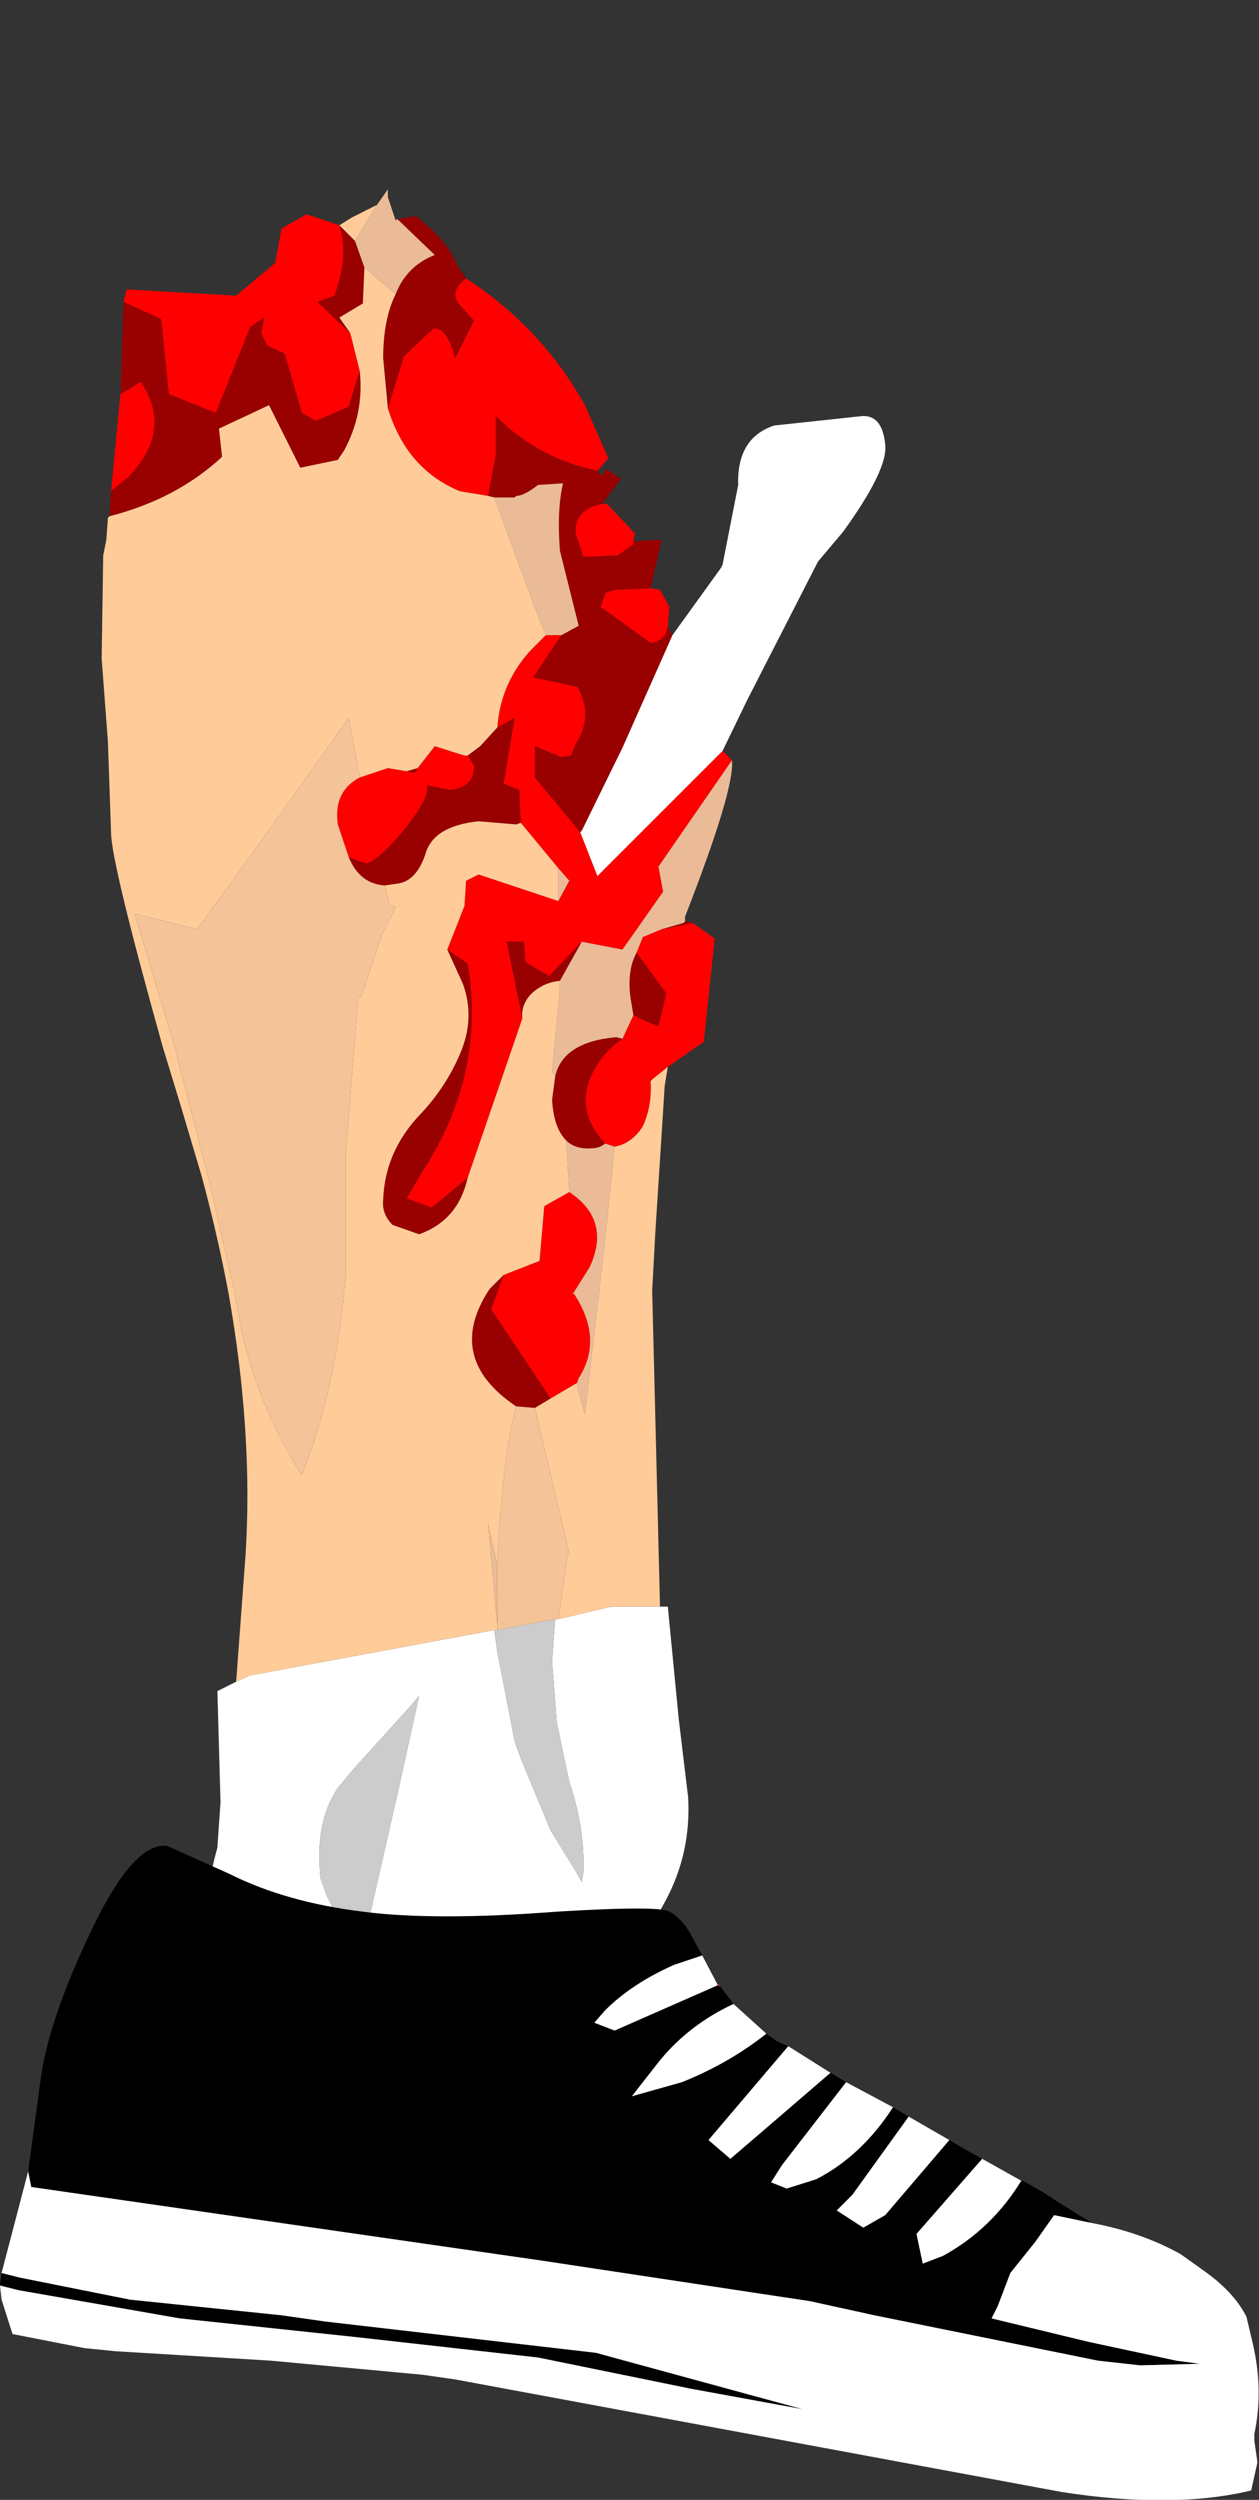 <?xml version="1.0" encoding="UTF-8" standalone="no"?>
<svg xmlns:ffdec="https://www.free-decompiler.com/flash" xmlns:xlink="http://www.w3.org/1999/xlink" ffdec:objectType="frame" height="79.9px" width="40.25px" xmlns="http://www.w3.org/2000/svg">
  <rect width="100%" height="100%" fill="#333333" stroke="none"/>
  <g transform="matrix(1.0, 0.0, 0.0, 1.0, 14.25, 38.15)">
    <use ffdec:characterId="2372" height="60.25" transform="matrix(1.0, 0.0, 0.0, 1.0, -11.0, -32.1)" width="25.05" xlink:href="#shape0"/>
    <use ffdec:characterId="2313" height="20.9" transform="matrix(1.0, 0.0, 0.0, 1.0, -14.25, 20.85)" width="40.25" xlink:href="#shape1"/>
  </g>
  <defs>
    <g id="shape0" transform="matrix(1.0, 0.0, 0.0, 1.0, 11.0, 32.1)">
      <path d="M-1.85 -25.1 L-1.4 -26.55 -1.35 -26.75 -0.4 -27.65 Q0.05 -27.7 0.3 -26.7 L0.9 -27.9 0.5 -28.35 Q0.05 -28.8 0.65 -29.25 3.05 -27.7 4.45 -25.2 L5.2 -23.5 4.85 -23.1 Q2.95 -23.5 1.6 -24.85 L1.6 -23.6 1.35 -22.3 0.45 -22.45 Q-1.25 -23.15 -1.85 -25.1 M4.3 -11.55 L4.85 -10.15 8.85 -14.15 9.15 -13.85 6.8 -10.45 6.95 -9.65 5.65 -7.8 4.35 -8.05 3.3 -6.95 2.55 -7.4 2.5 -8.05 1.95 -8.05 2.45 -5.6 0.7 -0.5 -0.45 0.45 -1.25 0.15 -0.75 -0.7 Q1.3 -3.85 0.7 -7.35 L0.05 -7.8 0.6 -9.2 0.65 -10.0 1.05 -10.2 3.6 -9.35 3.95 -10.0 3.6 -10.4 2.4 -11.85 2.35 -12.9 1.85 -13.1 2.2 -15.2 1.65 -14.9 Q1.75 -16.3 2.7 -17.35 L3.2 -17.85 3.7 -17.85 2.8 -16.5 4.2 -16.2 Q4.75 -15.3 4.15 -14.35 L4.0 -14.0 3.7 -13.95 2.85 -14.3 2.85 -13.3 4.3 -11.55 M7.9 -8.65 L8.6 -8.15 8.25 -4.85 7.1 -4.05 6.6 -3.65 6.55 -3.65 6.55 -3.6 Q6.6 -2.8 6.3 -2.15 5.95 -1.6 5.4 -1.5 L5.1 -1.6 Q4.25 -2.5 4.55 -3.5 4.85 -4.4 5.65 -4.95 L6.0 -5.7 Q6.4 -5.5 6.8 -5.35 L7.05 -6.4 6.1 -7.7 6.3 -8.2 6.9 -8.45 7.9 -8.65 M-10.7 -22.45 L-10.4 -25.55 -9.75 -25.95 Q-8.7 -24.4 -10.15 -22.9 L-10.7 -22.45 M-10.3 -28.5 L-10.2 -28.9 -6.7 -28.7 -5.45 -29.75 -5.25 -30.85 -4.45 -31.3 -3.4 -30.95 Q-3.15 -30.1 -3.4 -29.2 L-3.55 -28.7 -4.1 -28.5 -3.05 -27.5 -2.75 -26.3 -3.1 -25.15 -4.15 -24.7 -4.6 -24.95 -5.15 -26.85 -5.7 -27.1 -5.9 -27.5 -5.8 -28.0 -6.25 -27.7 -7.35 -24.95 -8.85 -25.55 -9.1 -27.95 -10.3 -28.5 M5.05 -22.05 L5.15 -22.05 6.05 -21.1 6.0 -20.85 6.0 -20.75 5.5 -20.4 4.4 -20.35 4.15 -21.1 Q4.1 -21.9 5.05 -22.05 M6.55 -19.35 L6.85 -19.3 7.15 -18.75 7.1 -18.1 Q7.0 -17.65 6.55 -17.6 L4.95 -18.75 5.1 -19.2 5.4 -19.3 6.55 -19.35 M0.7 -14.0 L0.9 -13.7 Q0.95 -13.0 0.15 -12.9 L-0.6 -13.05 -0.6 -12.95 Q-0.55 -12.6 -1.35 -11.6 -2.2 -10.6 -2.55 -10.55 L-3.1 -10.75 -3.45 -11.8 Q-3.6 -12.85 -2.75 -13.3 L-1.85 -13.6 -1.25 -13.5 -1.0 -13.45 -0.9 -13.6 -0.35 -14.3 0.6 -14.0 0.7 -14.0 M3.95 -0.05 Q5.3 0.85 4.6 2.35 L4.1 3.15 4.05 3.2 4.1 3.2 Q5.05 4.65 4.25 5.9 L4.2 6.05 3.35 6.55 1.45 3.7 1.85 2.6 3.0 2.15 3.15 0.4 3.95 -0.05" fill="#ff0000" fill-rule="evenodd" stroke="none"/>
      <path d="M0.65 -29.25 Q0.05 -28.8 0.5 -28.35 L0.9 -27.9 0.3 -26.7 Q0.05 -27.7 -0.4 -27.65 L-1.35 -26.75 -1.4 -26.55 -1.85 -25.1 -2.0 -26.7 Q-2.0 -27.95 -1.6 -28.75 -1.25 -29.65 -0.35 -30.0 L-1.55 -31.15 -0.9 -31.25 -0.9 -31.2 Q0.1 -30.4 0.35 -29.7 L0.65 -29.25 M1.35 -22.3 L1.6 -23.6 1.6 -24.85 Q2.95 -23.5 4.85 -23.1 L4.95 -22.95 5.15 -23.15 5.6 -22.85 5.0 -22.05 5.05 -22.05 Q4.1 -21.9 4.15 -21.1 L4.4 -20.35 5.5 -20.4 6.0 -20.75 6.0 -20.85 6.9 -20.9 6.55 -19.35 5.4 -19.3 5.1 -19.2 4.95 -18.75 6.55 -17.6 Q7.0 -17.65 7.1 -18.1 L7.25 -17.85 5.65 -14.25 4.35 -11.6 4.3 -11.55 2.85 -13.3 2.85 -14.3 3.7 -13.95 4.0 -14.0 4.15 -14.35 Q4.75 -15.3 4.2 -16.2 L2.8 -16.5 3.7 -17.85 4.25 -18.15 3.65 -20.55 Q3.55 -21.85 3.75 -22.7 L3.7 -22.7 2.95 -22.65 Q2.5 -22.3 2.25 -22.3 L2.2 -22.25 1.55 -22.25 1.35 -22.3 M7.65 -8.7 L7.7 -8.7 7.9 -8.65 6.9 -8.45 7.6 -8.65 7.65 -8.7 M-10.75 -21.65 L-10.7 -22.45 -10.15 -22.9 Q-8.7 -24.4 -9.75 -25.95 L-10.4 -25.55 -10.3 -28.5 -9.1 -27.95 -8.85 -25.55 -7.35 -24.95 -6.25 -27.7 -5.8 -28.0 -5.9 -27.5 -5.7 -27.1 -5.15 -26.85 -4.6 -24.95 -4.15 -24.7 -3.1 -25.15 -2.75 -26.3 Q-2.6 -24.95 -3.25 -23.75 L-3.45 -23.45 -4.65 -23.2 -5.65 -25.2 -7.25 -24.45 -7.15 -23.55 Q-8.6 -22.2 -10.75 -21.65 M1.65 -14.9 L2.2 -15.2 1.85 -13.1 2.35 -12.9 2.4 -11.85 2.25 -11.8 1.05 -11.9 Q-0.4 -11.75 -0.65 -10.85 -0.95 -9.95 -1.6 -9.9 L-1.95 -9.85 Q-2.75 -9.9 -3.1 -10.75 L-2.55 -10.55 Q-2.2 -10.6 -1.35 -11.6 -0.55 -12.6 -0.6 -12.95 L-0.6 -13.05 0.15 -12.9 Q0.95 -13.0 0.9 -13.7 L0.7 -14.0 1.1 -14.3 1.65 -14.9 M0.05 -7.8 L0.7 -7.35 Q1.3 -3.85 -0.75 -0.7 L-1.25 0.15 -0.45 0.45 0.7 -0.5 Q0.4 0.85 -0.85 1.3 L-1.7 1.0 Q-2.05 0.65 -2.0 0.2 -1.95 -1.35 -0.8 -2.55 0.0 -3.4 0.45 -4.45 0.95 -5.6 0.55 -6.7 L0.05 -7.8 M2.45 -5.6 L1.95 -8.05 2.5 -8.05 2.55 -7.4 3.3 -6.95 4.35 -8.05 3.65 -6.8 Q3.1 -6.75 2.7 -6.35 2.4 -6.0 2.45 -5.6 M-0.9 -13.6 L-1.0 -13.45 -1.25 -13.5 -0.9 -13.6 M6.0 -5.7 L5.9 -6.3 Q5.8 -7.15 6.1 -7.7 L7.05 -6.4 6.8 -5.35 Q6.4 -5.5 6.0 -5.7 M3.5 -3.75 Q3.75 -4.85 5.45 -5.0 L5.65 -4.95 Q4.85 -4.4 4.55 -3.5 4.25 -2.5 5.1 -1.6 4.9 -1.45 4.7 -1.45 4.15 -1.4 3.85 -1.7 3.45 -2.1 3.4 -3.0 L3.5 -3.75 M6.55 -3.6 L6.55 -3.65 6.6 -3.65 6.55 -3.6 M2.25 6.8 Q-0.05 5.25 1.4 3.05 L1.85 2.6 1.45 3.7 3.35 6.55 2.85 6.85 2.25 6.8 M-3.05 -27.5 L-4.1 -28.5 -3.55 -28.7 -3.4 -29.2 Q-3.15 -30.1 -3.4 -30.95 L-2.9 -30.45 -2.6 -29.6 -2.65 -28.45 -3.4 -28.0 -3.05 -27.5" fill="#990000" fill-rule="evenodd" stroke="none"/>
      <path d="M7.25 -17.85 L8.8 -20.0 8.85 -20.1 9.35 -22.65 Q9.3 -24.15 10.5 -24.55 L13.3 -24.85 Q13.95 -24.9 14.05 -23.95 14.15 -23.15 12.7 -21.15 L11.9 -20.2 9.65 -15.8 8.85 -14.15 4.85 -10.15 4.3 -11.55 4.35 -11.6 5.65 -14.25 7.25 -17.85 M6.85 13.2 L7.1 13.2 7.45 16.8 7.75 19.3 Q7.85 21.1 7.0 22.65 4.05 28.15 -2.2 28.15 L-3.55 28.05 Q-9.05 27.3 -7.3 20.9 L-7.2 19.45 -7.3 15.9 -6.7 15.6 -6.25 15.4 1.55 13.95 1.65 14.65 2.2 17.5 2.4 18.05 3.35 20.35 4.15 21.65 4.35 22.0 4.4 21.7 Q4.45 20.25 3.95 18.8 L3.55 16.9 3.4 14.95 3.5 13.6 3.6 13.6 5.3 13.2 6.85 13.2 M-0.85 16.05 L-1.1 16.35 -3.0 18.45 -3.45 19.0 Q-4.2 20.1 -4.0 21.9 L-3.8 22.45 -2.75 24.5 -1.5 19.0 -0.85 16.05" fill="#ffffff" fill-rule="evenodd" stroke="none"/>
      <path d="M-1.55 -31.15 L-0.35 -30.0 Q-1.25 -29.65 -1.6 -28.75 L-2.6 -29.6 -2.9 -30.45 -2.2 -31.6 -1.85 -32.1 -1.85 -31.85 -1.6 -31.1 -1.55 -31.15 M9.15 -13.85 Q9.25 -12.95 7.65 -8.85 L7.6 -8.65 6.9 -8.45 6.3 -8.2 6.1 -7.7 Q5.8 -7.15 5.9 -6.3 L6.0 -5.7 5.65 -4.95 5.45 -5.0 Q3.75 -4.85 3.5 -3.75 L3.4 -3.9 3.65 -6.55 3.65 -6.8 4.35 -8.05 5.65 -7.8 6.95 -9.65 6.8 -10.45 9.15 -13.85 M1.55 -22.25 L2.2 -22.25 2.25 -22.3 Q2.5 -22.3 2.95 -22.65 L3.7 -22.7 3.75 -22.7 Q3.55 -21.85 3.65 -20.55 L4.25 -18.15 3.7 -17.85 3.2 -17.85 2.8 -18.85 1.9 -21.3 1.55 -22.25 M3.6 -10.4 L3.95 -10.0 3.6 -9.35 3.6 -10.4 M3.85 -1.7 Q4.15 -1.4 4.7 -1.45 4.9 -1.45 5.1 -1.6 L5.4 -1.5 5.1 1.45 4.45 7.05 4.2 6.15 4.2 6.05 4.25 5.9 Q5.05 4.65 4.1 3.2 L4.1 3.15 4.6 2.35 Q5.3 0.85 3.95 -0.05 L3.85 -1.7 M1.65 13.8 L1.35 10.55 1.65 11.85 1.65 13.8" fill="#ebbb98" fill-rule="evenodd" stroke="none"/>
      <path d="M-1.85 -25.1 Q-1.25 -23.15 0.45 -22.45 L1.35 -22.3 1.55 -22.25 1.9 -21.3 2.8 -18.85 3.2 -17.85 2.7 -17.35 Q1.75 -16.3 1.65 -14.9 L1.1 -14.3 0.7 -14.0 0.6 -14.0 -0.35 -14.3 -0.9 -13.6 -1.25 -13.5 -1.85 -13.6 -2.75 -13.3 -3.1 -15.2 -6.2 -10.85 -7.95 -8.45 -9.95 -8.95 -8.7 -4.8 -7.6 -0.55 -6.75 3.15 -6.55 4.3 Q-6.0 6.8 -4.6 9.0 -3.5 6.25 -3.2 2.65 L-3.2 0.55 -3.2 -1.2 -2.85 -5.6 -2.8 -6.3 -2.7 -6.3 -2.05 -8.25 -1.6 -9.15 -1.8 -9.25 -1.95 -9.85 -1.6 -9.9 Q-0.95 -9.95 -0.65 -10.85 -0.4 -11.75 1.05 -11.9 L2.25 -11.8 2.4 -11.85 3.6 -10.4 3.6 -9.35 1.05 -10.2 0.65 -10.0 0.6 -9.2 0.05 -7.8 0.55 -6.7 Q0.95 -5.6 0.45 -4.45 0.0 -3.4 -0.8 -2.55 -1.95 -1.35 -2.0 0.2 -2.05 0.65 -1.7 1.0 L-0.85 1.3 Q0.4 0.85 0.7 -0.5 L2.45 -5.6 Q2.4 -6.0 2.7 -6.35 3.1 -6.75 3.65 -6.8 L3.65 -6.55 3.4 -3.9 3.5 -3.75 3.4 -3.0 Q3.45 -2.1 3.85 -1.7 L3.95 -0.05 3.15 0.4 3.0 2.15 1.85 2.6 1.4 3.05 Q-0.05 5.25 2.25 6.8 1.8 8.5 1.65 11.85 L1.35 10.55 1.65 13.8 1.65 13.95 1.55 13.95 -6.25 15.4 -6.7 15.6 -6.4 11.55 Q-6.15 7.65 -6.95 3.15 -7.3 1.3 -7.8 -0.55 L-8.5 -2.9 -9.05 -4.7 Q-10.7 -10.6 -10.7 -11.55 L-10.8 -14.45 -11.0 -17.1 -10.95 -20.4 -10.85 -20.9 -10.8 -21.6 -10.75 -21.65 Q-8.6 -22.2 -7.15 -23.55 L-7.25 -24.45 -5.65 -25.2 -4.65 -23.2 -3.45 -23.45 -3.25 -23.75 Q-2.6 -24.95 -2.75 -26.3 L-3.05 -27.5 -3.4 -28.0 -2.65 -28.45 -2.6 -29.6 -1.6 -28.75 Q-2.0 -27.95 -2.0 -26.7 L-1.85 -25.1 M7.65 -8.85 L7.65 -8.7 7.6 -8.65 7.65 -8.85 M7.1 -4.05 L7.0 -3.45 6.95 -2.65 6.7 1.25 6.6 3.1 6.85 13.2 5.3 13.2 3.6 13.6 3.9 11.55 3.95 11.5 2.85 6.85 3.35 6.55 4.2 6.05 4.2 6.15 4.45 7.05 5.1 1.45 5.4 -1.5 Q5.95 -1.6 6.3 -2.15 6.6 -2.8 6.55 -3.6 L6.6 -3.65 7.1 -4.05 M-3.4 -30.95 L-3.0 -31.2 -2.2 -31.6 -2.9 -30.45 -3.4 -30.95 M4.1 3.15 L4.1 3.2 4.05 3.2 4.1 3.15" fill="#ffcc99" fill-rule="evenodd" stroke="none"/>
      <path d="M-3.1 -10.75 Q-2.75 -9.9 -1.95 -9.85 L-1.8 -9.25 -1.6 -9.15 -2.05 -8.25 -2.7 -6.3 -2.8 -6.3 -2.85 -5.6 -3.2 -1.2 -3.2 0.55 -3.2 2.65 Q-3.5 6.25 -4.6 9.0 -6.0 6.8 -6.55 4.3 L-6.75 3.15 -7.6 -0.55 -8.7 -4.8 -9.95 -8.95 -7.95 -8.45 -6.2 -10.85 -3.1 -15.2 -2.75 -13.3 Q-3.6 -12.85 -3.45 -11.8 L-3.1 -10.75 M2.25 6.8 L2.85 6.85 3.95 11.5 3.9 11.55 3.6 13.6 3.5 13.6 1.65 13.95 1.65 13.8 1.65 11.85 Q1.8 8.5 2.25 6.8" fill="#f4c398" fill-rule="evenodd" stroke="none"/>
      <path d="M3.5 13.6 L3.4 14.95 3.55 16.9 3.95 18.8 Q4.45 20.25 4.4 21.7 L4.35 22.0 4.15 21.65 3.35 20.35 2.4 18.05 2.2 17.5 1.65 14.65 1.55 13.95 1.65 13.95 3.5 13.6 M-0.85 16.05 L-1.5 19.0 -2.75 24.5 -3.8 22.45 -4.0 21.9 Q-4.2 20.1 -3.45 19.0 L-3.0 18.45 -1.1 16.35 -0.85 16.05" fill="#cccccc" fill-rule="evenodd" stroke="none"/>
    </g>
    <g id="shape1" transform="matrix(1.0, 0.0, 0.0, 1.0, 14.25, -20.85)">
      <path d="M-13.35 31.25 L-12.95 28.3 Q-12.7 26.45 -11.4 23.7 -10.0 20.7 -8.9 20.85 L-6.9 21.75 Q-5.1 22.65 -2.65 22.95 -0.35 23.25 3.55 22.95 6.85 22.75 7.15 22.95 7.6 23.2 7.9 23.8 L8.2 24.35 7.3 24.65 Q5.95 25.25 5.1 26.1 L4.75 26.5 5.4 26.75 8.7 25.3 8.75 25.3 9.2 25.9 Q7.8 26.55 6.85 27.7 L5.95 28.85 7.55 28.4 Q9.05 27.8 10.25 26.85 L10.6 27.1 10.95 27.25 8.4 30.25 9.1 30.85 10.15 29.95 12.3 28.1 12.8 28.4 10.75 31.05 10.4 31.6 10.9 31.8 11.85 31.5 Q13.3 30.75 14.3 29.2 L14.8 29.5 13.0 32.0 12.5 32.5 13.35 33.05 14.05 32.65 16.1 30.25 16.7 30.6 17.15 30.85 15.05 33.25 15.25 34.2 15.9 33.95 Q17.45 33.1 18.4 31.55 L18.45 31.55 19.15 31.95 19.45 32.15 20.65 32.9 19.45 32.65 18.85 33.5 18.05 34.5 17.65 35.55 17.45 35.95 20.55 36.7 23.35 37.3 24.1 37.4 22.2 37.45 20.85 37.3 13.7 35.85 11.65 35.4 3.05 34.1 -13.25 31.75 -13.35 31.25 M-14.25 34.9 L-14.2 34.5 -13.6 34.65 -10.1 35.35 -5.25 35.85 -3.85 36.05 4.8 37.05 11.4 38.85 7.85 38.2 2.95 37.2 -2.85 36.55 -8.5 35.95 -13.65 35.05 -14.25 34.9" fill="#000000" fill-rule="evenodd" stroke="none"/>
      <path d="M8.2 24.35 L8.7 25.3 5.4 26.75 4.75 26.5 5.1 26.1 Q5.95 25.25 7.3 24.65 L8.2 24.35 M9.2 25.9 L10.25 26.85 Q9.05 27.8 7.55 28.4 L5.95 28.85 6.85 27.7 Q7.8 26.55 9.2 25.9 M10.95 27.25 L12.3 28.1 10.15 29.95 9.1 30.85 8.4 30.25 10.95 27.25 M12.8 28.4 L14.3 29.2 Q13.3 30.75 11.85 31.5 L10.9 31.8 10.4 31.6 10.75 31.05 12.8 28.4 M14.8 29.5 L16.1 30.25 14.05 32.65 13.35 33.05 12.5 32.5 13.0 32.0 14.8 29.5 M17.15 30.85 L18.4 31.55 Q17.45 33.1 15.9 33.95 L15.25 34.2 15.05 33.25 17.15 30.85 M20.65 32.9 Q22.25 33.2 23.5 33.9 L24.2 34.4 Q25.2 35.1 25.6 35.9 L25.8 36.75 Q26.15 38.25 25.85 39.65 L25.85 39.85 25.95 40.55 25.75 41.45 Q23.25 42.05 19.7 41.5 L0.3 37.9 -0.75 37.75 -5.6 37.3 -10.55 37.0 -11.55 36.9 -13.85 36.45 -14.2 35.35 -14.25 34.9 -13.65 35.05 -8.5 35.95 -2.85 36.55 2.95 37.2 7.85 38.2 11.4 38.85 4.8 37.05 -3.85 36.05 -5.25 35.85 -10.1 35.35 -13.6 34.65 -14.2 34.5 -13.35 31.25 -13.25 31.75 3.05 34.1 11.65 35.4 13.7 35.85 20.85 37.3 22.2 37.45 24.1 37.4 23.35 37.3 20.55 36.7 17.45 35.95 17.65 35.55 18.05 34.5 18.85 33.5 19.45 32.65 20.65 32.9" fill="#ffffff" fill-rule="evenodd" stroke="none"/>
      <path d="M8.7 25.3 L8.75 25.3" fill="none" stroke="#943965" stroke-linecap="round" stroke-linejoin="round" stroke-width="0.05"/>
    </g>
  </defs>
</svg>
